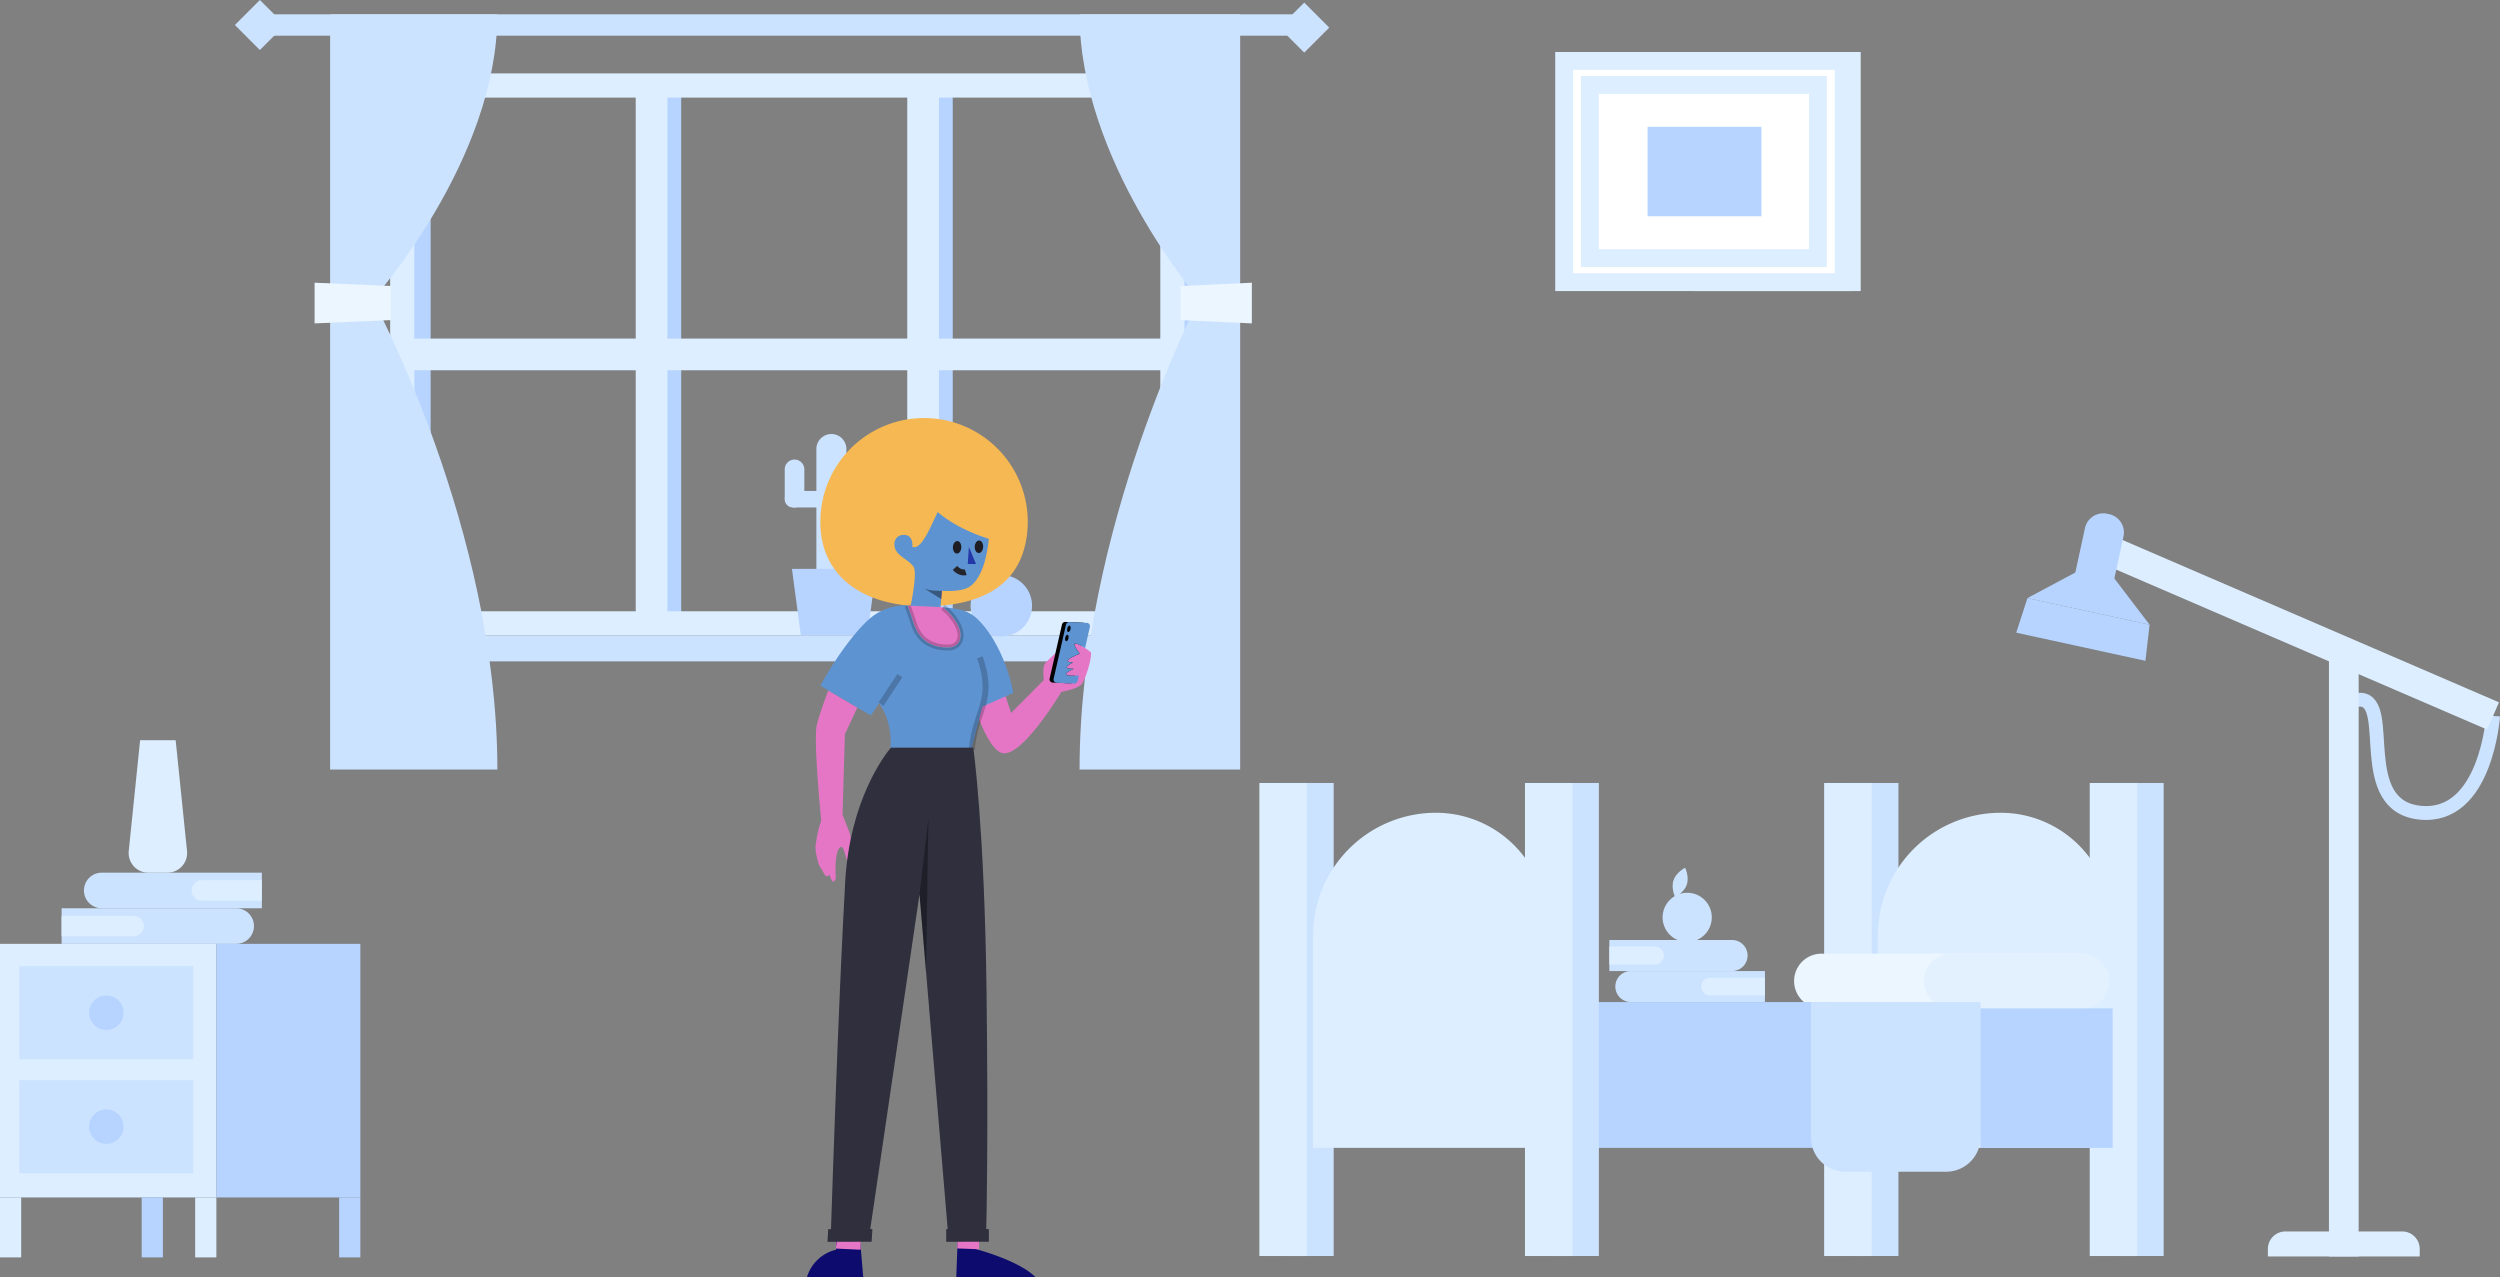 <svg xmlns="http://www.w3.org/2000/svg" width="1262.275" height="645" viewBox="0 0 1262.275 645"><rect x="0" y="0" width="1262.275" height="645" fill="#808080" stroke="none"/><g transform="translate(-346 -88.001)"><path d="M404.979,710.036h0a8.985,8.985,0,0,0,8.984,8.984H494.8V701.051H413.963a8.985,8.985,0,0,0-8.984,8.985" transform="translate(-16.589 -172.428)" fill="#cce3ff" fill-rule="evenodd"/><path d="M480.624,711.516h0a5.2,5.2,0,0,0,5.2,5.2h30.033a.216.216,0,0,0,.216-.216v-9.971a.216.216,0,0,0-.216-.216H485.826a5.2,5.2,0,0,0-5.2,5.2" transform="translate(-37.865 -173.909)" fill="#dceeff" fill-rule="evenodd"/><path d="M389.282,726.052v17.969h88.231a8.985,8.985,0,0,0,0-17.969Z" transform="translate(-12.174 -179.46)" fill="#cce3ff" fill-rule="evenodd"/><path d="M389.282,731.386v10.3H425.56a5.151,5.151,0,1,0,0-10.3Z" transform="translate(-12.174 -180.96)" fill="#dceeff" fill-rule="evenodd"/><path d="M436.423,663.924,442.162,608h17.945l5.739,55.924a9.941,9.941,0,0,1-9.888,10.955h-9.646a9.94,9.94,0,0,1-9.888-10.955" transform="translate(-25.418 -146.256)" fill="#dceeff" fill-rule="evenodd"/><path d="M346,879.095H455.248V751.053H346Z" transform="translate(0 -186.492)" fill="#dceeff" fill-rule="evenodd"/><path d="M498,879.095h72.7V751.053H498Z" transform="translate(-42.752 -186.492)" fill="#b6d4ff" fill-rule="evenodd"/><path d="M359.624,893.766h87.784V846.789H359.624Z" transform="translate(-3.832 -213.419)" fill="#cce3ff" fill-rule="evenodd"/><path d="M359.624,813.718h87.784V766.741H359.624Z" transform="translate(-3.832 -190.904)" fill="#cce3ff" fill-rule="evenodd"/><path d="M346,959.468h10.7V929.2H346Z" transform="translate(0 -236.598)" fill="#dceeff" fill-rule="evenodd"/><path d="M584.253,959.468h10.7V929.2h-10.7Z" transform="translate(-67.012 -236.598)" fill="#b6d4ff" fill-rule="evenodd"/><path d="M483.108,959.468h10.7V929.2h-10.7Z" transform="translate(-38.563 -236.598)" fill="#dceeff" fill-rule="evenodd"/><path d="M445.538,959.468h10.7V929.2h-10.7Z" transform="translate(-27.996 -236.598)" fill="#b6d4ff" fill-rule="evenodd"/><path d="M408.577,796.014a8.707,8.707,0,1,0,8.708-8.707,8.707,8.707,0,0,0-8.708,8.707" transform="translate(-17.601 -196.689)" fill="#b6d4ff" fill-rule="evenodd"/><path d="M408.577,876.061a8.707,8.707,0,1,0,8.708-8.707,8.707,8.707,0,0,0-8.708,8.707" transform="translate(-17.601 -219.203)" fill="#b6d4ff" fill-rule="evenodd"/><path d="M1990.84,590.654s2.271-11.851,10.048-11.092c16.208,1.585-3.651,53.685,29.706,57.03s36.821-48.845,36.821-48.845" transform="translate(-462.632 -138.248)" fill="none" stroke="#cce3ff" stroke-width="7"/><path d="M1992.51,546.739V851.417" transform="translate(-463.102 -129.026)" fill="none" stroke="#dceeff" stroke-width="15"/><path d="M2019.487,557.377,1820.44,471.549" transform="translate(-414.705 -107.878)" fill="none" stroke="#dceeff" stroke-width="15"/><path d="M1939.17,965.709h76.668v-3.776a8.836,8.836,0,0,0-8.833-8.841H1948.01a8.843,8.843,0,0,0-8.84,8.841Z" transform="translate(-448.099 -243.318)" fill="#dceeff" fill-rule="evenodd"/><path d="M1762.4,525.628l65.225,14.205,2.113-18.232-61.682-13.432Z" transform="translate(-398.38 -118.178)" fill="#b6d4ff" fill-rule="evenodd"/><path d="M1802.97,481.562l19.442,4.235,5.556-25.509a9.459,9.459,0,0,0-7.223-11.248l-.977-.213a9.455,9.455,0,0,0-11.248,7.227Z" transform="translate(-409.791 -101.425)" fill="#b6d4ff" fill-rule="evenodd"/><path d="M1831.952,515.716,1812.6,490.33l-14.181-3.088-28.153,15.041Z" transform="translate(-400.594 -112.292)" fill="#b6d4ff" fill-rule="evenodd"/><path d="M812.014,148.718V419.345" transform="translate(-131.072 -17.077)" fill="none" stroke="#b6d4ff" stroke-width="18"/><path d="M1002.77,148.718V419.345" transform="translate(-184.725 -17.077)" fill="none" stroke="#b6d4ff" stroke-width="18"/><path d="M636,148.718V419.345" transform="translate(-81.567 -17.077)" fill="none" stroke="#b6d4ff" stroke-width="18"/><path d="M1170.11,423.356h13.038V139.547H1170.11Z" transform="translate(-231.791 -14.498)" fill="#b6d4ff" fill-rule="evenodd"/><path d="M620.086,423.356h401.073V139.547H620.086ZM632.3,411.137H1008.94V151.766H632.3Z" transform="translate(-77.09 -14.498)" fill="#dceeff" fill-rule="evenodd"/><path d="M603.784,547.494H994.458V534.417H603.784Z" transform="translate(-72.505 -125.56)" fill="#cce3ff" fill-rule="evenodd"/><path d="M1147.33,547.494h32.739V534.417H1147.33Z" transform="translate(-225.384 -125.56)" fill="#b6d4ff" fill-rule="evenodd"/><path d="M803.72,144.6V421.148" transform="translate(-128.74 -15.918)" fill="none" stroke="#dceeff" stroke-width="16"/><path d="M994.479,144.6V421.148" transform="translate(-182.393 -15.918)" fill="none" stroke="#dceeff" stroke-width="16"/><path d="M629.561,336.982h383.417" transform="translate(-79.755 -70.029)" fill="none" stroke="#dceeff" stroke-width="16"/><path d="M662.355,535.714c0-121.774-62.919-237.288-62.919-237.288H577.914V535.714Z" transform="translate(-65.229 -59.185)" fill="#cce3ff" fill-rule="evenodd"/><path d="M662.355,98.067c0,73.9-62.919,144.006-62.919,144.006H577.914V98.067Z" transform="translate(-65.229 -2.831)" fill="#cce3ff" fill-rule="evenodd"/><path d="M605.536,305.481,567,307.153V286.6l38.538,1.673Z" transform="translate(-62.158 -55.859)" fill="#ecf6ff" fill-rule="evenodd"/><path d="M1104.39,535.714c0-121.774,60.424-237.288,60.424-237.288h20.664V535.714Z" transform="translate(-213.307 -59.185)" fill="#cce3ff" fill-rule="evenodd"/><path d="M1104.39,98.067c0,73.9,60.424,144.006,60.424,144.006h20.664V98.067Z" transform="translate(-213.307 -2.831)" fill="#cce3ff" fill-rule="evenodd"/><path d="M1175.31,305.48l36.016,1.673V286.6l-36.016,1.673Z" transform="translate(-233.254 -55.858)" fill="#ecf6ff" fill-rule="evenodd"/><path d="M528.568,108.852h527.3V98.067h-527.3Z" transform="translate(-51.35 -2.831)" fill="#cce3ff" fill-rule="evenodd"/><path d="M927.081,475.336h0a7.6,7.6,0,0,1-7.577-7.576v-67.4a7.577,7.577,0,0,1,15.153,0v67.4a7.6,7.6,0,0,1-7.576,7.576" transform="translate(-161.305 -85.724)" fill="#cce3ff" fill-rule="evenodd"/><path d="M901.35,441.21h17.332a4.09,4.09,0,0,0,4.078-4.077v-.2a4.09,4.09,0,0,0-4.078-4.077H901.35a4.089,4.089,0,0,0-4.077,4.077v.2a4.09,4.09,0,0,0,4.077,4.077" transform="translate(-155.052 -96.994)" fill="#cce3ff" fill-rule="evenodd"/><path d="M902.221,435.017h0a4.962,4.962,0,0,1-4.947-4.948V415.782a4.962,4.962,0,0,1,4.947-4.948h0a4.962,4.962,0,0,1,4.947,4.948v14.287a4.962,4.962,0,0,1-4.947,4.948" transform="translate(-155.052 -90.801)" fill="#cce3ff" fill-rule="evenodd"/><path d="M950.85,471.4H934.6a4.09,4.09,0,0,1-4.077-4.077V464.86a4.09,4.09,0,0,1,4.077-4.077H950.85a4.09,4.09,0,0,1,4.077,4.077v2.458a4.09,4.09,0,0,1-4.077,4.077" transform="translate(-164.403 -104.85)" fill="#cce3ff" fill-rule="evenodd"/><path d="M955.689,465.916h.687a4.408,4.408,0,0,0,4.394-4.4V445.7a4.408,4.408,0,0,0-4.394-4.4h-.687a4.408,4.408,0,0,0-4.394,4.4v15.825a4.408,4.408,0,0,0,4.394,4.4" transform="translate(-170.247 -99.37)" fill="#cce3ff" fill-rule="evenodd"/><path d="M902.335,487.642h42.583l-4.5,33.55H906.831Z" transform="translate(-156.476 -112.404)" fill="#b6d4ff" fill-rule="evenodd"/><path d="M1030.025,499.536a15.515,15.515,0,1,0,21.267-5.4,15.517,15.517,0,0,0-21.267,5.4" transform="translate(-191.776 -113.617)" fill="#b6d4ff" fill-rule="evenodd"/><path d="M1037.915,480.368c1.739,5.111,7.317,7.834,7.317,7.834s2.753-5.562,1.013-10.673-7.317-7.835-7.317-7.835-2.753,5.563-1.014,10.674" transform="translate(-194.448 -107.356)" fill="#b6d4ff" fill-rule="evenodd"/><path d="M536.255,100.629l-12.628,12.628L511,100.629,523.628,88Z" transform="translate(-46.408 0)" fill="#cce3ff" fill-rule="evenodd"/><path d="M1269.9,102.443l-12.621,12.628-12.628-12.628,12.628-12.628Z" transform="translate(-252.757 -0.51)" fill="#cce3ff" fill-rule="evenodd"/><path d="M1546.359,756.188h0a7.831,7.831,0,0,1-7.827,7.831H1476.57V748.357h61.962a7.831,7.831,0,0,1,7.827,7.831" transform="translate(-317.987 -185.733)" fill="#cce3ff" fill-rule="evenodd"/><path d="M1504.112,757.479h0a4.531,4.531,0,0,1-4.528,4.534h-22.921a.1.1,0,0,1-.093-.095v-8.879a.094.094,0,0,1,.093-.093h22.921a4.53,4.53,0,0,1,4.528,4.533" transform="translate(-317.987 -187.024)" fill="#dceeff" fill-rule="evenodd"/><path d="M1556.3,770.148V785.81H1488.6a7.831,7.831,0,0,1,0-15.662Z" transform="translate(-319.168 -191.862)" fill="#cce3ff" fill-rule="evenodd"/><path d="M1573.265,774.8v8.98h-27.7a4.49,4.49,0,0,1,0-8.98Z" transform="translate(-336.132 -193.17)" fill="#dceeff" fill-rule="evenodd"/><path d="M1849.25,638.042V876.883" transform="translate(-422.808 -154.706)" fill="none" stroke="#cce3ff" stroke-width="24"/><path d="M1662.95,638.042V876.883" transform="translate(-370.409 -154.706)" fill="none" stroke="#cce3ff" stroke-width="24"/><path d="M1783.02,828.167H1665.19V721a62.023,62.023,0,0,1,62.013-62.032,55.828,55.828,0,0,1,55.817,55.838Z" transform="translate(-371.039 -160.593)" fill="#dceeff" fill-rule="evenodd"/><path d="M1644.14,638.042V876.883" transform="translate(-365.118 -154.706)" fill="none" stroke="#dceeff" stroke-width="24"/><path d="M1830.73,638.042V876.883" transform="translate(-417.599 -154.706)" fill="none" stroke="#dceeff" stroke-width="24"/><path d="M1751.427,785.57H1620.15a13.8,13.8,0,0,1,0-27.609h131.277a13.8,13.8,0,0,1,0,27.609" transform="translate(-354.489 -188.435)" fill="#ecf6ff" fill-rule="evenodd"/><path d="M1777.09,785.57h-65.7a13.8,13.8,0,0,1,0-27.609h65.7a13.8,13.8,0,0,1,0,27.609" transform="translate(-380.152 -188.435)" fill="#e3f1ff" fill-rule="evenodd"/><path d="M1443.32,865.567h134.871V791.942H1443.32Z" transform="translate(-308.635 -197.992)" fill="#b6d4ff" fill-rule="evenodd"/><path d="M1452.51,638.042V876.883" transform="translate(-311.22 -154.706)" fill="none" stroke="#cce3ff" stroke-width="24"/><path d="M1266.21,638.042V876.883" transform="translate(-258.821 -154.706)" fill="none" stroke="#cce3ff" stroke-width="24"/><path d="M1386.273,828.167H1268.45V721a62.017,62.017,0,0,1,62.006-62.032,55.828,55.828,0,0,1,55.817,55.838Z" transform="translate(-259.451 -160.593)" fill="#dceeff" fill-rule="evenodd"/><path d="M1686.457,877.6h-50.951a17.341,17.341,0,0,1-17.336-17.345V791.942h85.63v68.315a17.342,17.342,0,0,1-17.343,17.345" transform="translate(-357.814 -197.992)" fill="#cce3ff" fill-rule="evenodd"/><path d="M1247.4,638.042V876.883" transform="translate(-253.53 -154.706)" fill="none" stroke="#dceeff" stroke-width="24"/><path d="M1433.98,638.042V876.883" transform="translate(-306.008 -154.706)" fill="none" stroke="#dceeff" stroke-width="24"/><path d="M1737.31,866.813h66.7V796.375h-66.7Z" transform="translate(-391.324 -199.239)" fill="#b6d4ff" fill-rule="evenodd"/><path d="M1537.058,721.236a12.413,12.413,0,1,1-17.012-4.32,12.415,12.415,0,0,1,17.012,4.32" transform="translate(-328.508 -176.399)" fill="#cce3ff" fill-rule="evenodd"/><path d="M1528.142,706.15c-1.395,4.09-5.858,6.27-5.858,6.27s-2.2-4.451-.805-8.542,5.851-6.27,5.851-6.27,2.207,4.453.812,8.542" transform="translate(-330.488 -171.46)" fill="#cce3ff" fill-rule="evenodd"/><path d="M1542.08,242.5H1617.4V130.8H1542.08Z" transform="translate(-336.413 -12.038)" fill="#dceeff" fill-rule="evenodd"/><path d="M1542.08,242.5H1617.4V130.8H1542.08Z" transform="translate(-336.413 -12.038)" fill="none" stroke="#dceeff" stroke-width="9" fill-rule="evenodd"/><path d="M1444.8,242.5h141.16V130.8H1444.8Z" transform="translate(-309.051 -12.038)" fill="#fff" fill-rule="evenodd"/><path d="M1444.8,242.5h141.16V130.8H1444.8Z" transform="translate(-309.051 -12.038)" fill="none" stroke="#dceeff" stroke-width="9" fill-rule="evenodd"/><path d="M1462.88,235.1h115.171V147.706H1462.88Z" transform="translate(-314.137 -16.793)" fill="#fff" fill-rule="evenodd"/><path d="M1462.88,235.1h115.171V147.706H1462.88Z" transform="translate(-314.137 -16.793)" fill="none" stroke="#dceeff" stroke-width="9" fill-rule="evenodd"/><path d="M1503.41,222.249H1560.9v-45.17H1503.41Z" transform="translate(-325.536 -25.054)" fill="#b6d4ff" fill-rule="evenodd"/><path d="M1027.018,434.028a52.065,52.065,0,0,1-1.121,10.811c-4.974,23.764-26.026,31.873-51.243,31.873-28.916,0-52.36-13.731-52.36-42.684a52.362,52.362,0,1,1,104.724,0" transform="translate(-162.09 -82.581)" fill="#f6b852"/><path d="M1004.13,502.566s-6.29.185-8.969-1.28l8.631,5.426Z" transform="translate(-182.585 -116.242)" fill="#cf3e83" fill-rule="evenodd"/><path d="M996.157,447.7c6.124,5.273,15.187,10.176,25.824,13.51-.676,7.216-2.925,19.654-9.71,24.171-3.206,2.134-9.042,2.4-14.008,2.109l-1.143,14.137-14.776-5.794s3.688-17.182,1.714-20.34c-2.653-4.254-9.749-5.625-9.757-11.5a4.559,4.559,0,0,1,4.767-4.762c5.039-.007,4.321,6.037,4.321,6.037,4.635,1.805,9.36-10.56,12.768-17.566Z" transform="translate(-176.717 -101.171)" fill="#5e93d1"/><path d="M1026.425,472.129l3.6,8.733-4.176-.084Z" transform="translate(-191.216 -108.041)" fill="#2437a8" fill-rule="evenodd"/><path d="M1019.653,471.371c-.086,1.745-1.114,3.1-2.286,3.036s-2.056-1.537-1.969-3.281,1.114-3.1,2.293-3.037,2.056,1.537,1.962,3.282" transform="translate(-188.275 -106.904)" fill="#1d1d23" fill-rule="evenodd"/><path d="M1035,470.983c-.093,1.744-1.114,3.1-2.293,3.036s-2.048-1.537-1.962-3.281,1.114-3.1,2.293-3.036,2.048,1.537,1.962,3.281" transform="translate(-192.592 -106.795)" fill="#1d1d23" fill-rule="evenodd"/><path d="M1022.291,489.139s-2.717.878-5.441-2.155" transform="translate(-188.685 -112.219)" fill="none" stroke="#24242b" stroke-width="3"/><path d="M1004.112,502.565s-6.285.186-8.966-1.279l8.635,5.426Z" transform="translate(-182.58 -116.242)" fill-rule="evenodd" opacity="0.399"/><path d="M990.063,521.952a27.239,27.239,0,0,0-6.842-7.725l-17.9-.865s1.524,3.933,3.138,8.991c3.19,10,10.755,12.245,17.353,12.234C991.968,534.577,994.066,528.729,990.063,521.952ZM1034.151,551c-.323-3.149-.446-6.915.553-8.264,1.833-2.476,10.9-9.96,10.9-9.96l.482,6.246,2.149-7.332a29.624,29.624,0,0,1,4.672,1.91,33.554,33.554,0,0,1,4.248,2.787h0c.237.176.446.327.6.443,1.222.868-2.322,14.214-4.852,16.615-1.732,1.649-6.843,2.927-9.883,3.566-5.793,9.37-21.239,32.784-29.77,30.852-8.869-2.006-17.092-33.032-17.092-33.032l14.95-7.292,6.512,20.09ZM932.538,618.99l3.64,9.318a50.525,50.525,0,0,1,.862,5.235c.009.076.017.152.024.227l.017.152a23.149,23.149,0,0,0,2.262,8.436c1.307,2.964-2.922,2.079-4.122.423a12.543,12.543,0,0,1-1.185-3.241c-.68-2.4-1.405-4.973-2.713-4.083-2.036,1.386-2.649,8.432-2.194,15.086a2.513,2.513,0,0,1-1.172,2.2c-.841.487-2.067-3.63-2.067-3.63a1.265,1.265,0,0,1-1.78.842c-.474-.214-1.886-3.015-1.886-3.015a12.445,12.445,0,0,1-1.668-2.922c-1.015-2.722-1.844-7.773-1.648-9.258.461-3.5,1.5-9.4,2.865-12.674-.806-8.4-3.895-42.15-2.191-48.56,1.95-7.335,5.772-17.274,5.772-17.274l14.664,8.635-6.287,13.436Z" transform="translate(-161.129 -119.638)" fill="#e576c6" fill-rule="evenodd"/><path d="M1099.435,537.026c-1.351-.775-2.638-1.355-3.27-1.207-1.1.257.92,3.15,2.386,5.056l-.015.073c-2.372.957-5.484,2.375-5.987,3.413-.352.724,1.013.962,2.7.994-1.552.747-2.911,1.554-3.227,2.209-.4.84,1.488,1.025,3.529,1-1.8.821-3.486,1.755-3.845,2.5-.453.944,2,1.06,4.3.974l-.589,2.58a1.689,1.689,0,0,1-1.711,1.3l-8.8-.386a1.675,1.675,0,0,1-1.56-2.053l6.231-27.287a1.677,1.677,0,0,1,1.711-1.3l8.8.385a1.68,1.68,0,0,1,1.56,2.054l-2.214,9.7Z" transform="translate(-207.375 -122.878)" fill="#020101" fill-rule="evenodd"/><path d="M1102.018,538.168c-1.869-1.219-4.147-2.527-5.06-2.314-1.107.259.956,3.2,2.429,5.106-2.386.957-5.542,2.389-6.045,3.435-.352.725,1.013.962,2.7.994-1.552.747-2.911,1.554-3.227,2.209-.4.84,1.488,1.025,3.529,1-1.8.821-3.486,1.755-3.845,2.5-.6,1.25,3.9,1.049,6.368.848l-.633,2.794a1.689,1.689,0,0,1-1.711,1.3l-8.8-.385a1.676,1.676,0,0,1-1.56-2.054l6.231-27.287a1.678,1.678,0,0,1,1.711-1.3l8.8.385a1.68,1.68,0,0,1,1.56,2.054Z" transform="translate(-208.168 -122.913)" fill="#5e93d1"/><path d="M1097.347,529.319c-.208.894-.733,1.529-1.179,1.417s-.64-.927-.431-1.821.733-1.529,1.179-1.418.64.927.431,1.821" transform="translate(-210.85 -123.611)" fill="#020101" fill-rule="evenodd"/><path d="M1095.917,535.757c-.208.894-.733,1.53-1.179,1.418s-.64-.927-.431-1.821.726-1.529,1.171-1.418.64.927.438,1.821" transform="translate(-210.447 -125.421)" fill="#020101" fill-rule="evenodd"/><path d="M972.179,513.647l-5.9-.285s1.524,3.933,3.138,8.991c3.19,10,10.756,12.245,17.354,12.234,6.152-.009,8.251-5.857,4.248-12.635a27.669,27.669,0,0,0-6.684-7.608c7.777.526,12.621,1.5,17.106,5.715,8.539,8.018,15.453,22.8,18.292,37.4l-15.6,6.971-5.556,21.5-40.834-.623a43.646,43.646,0,0,0-.523-9.628,32.323,32.323,0,0,0-5.287-13l-4.107,6.25-25.543-15.076c8.362-15.266,20.026-31.007,27.8-36.016a27.456,27.456,0,0,1,15.439-4.477C967.757,513.34,970,513.492,972.179,513.647Z" transform="translate(-162.086 -119.637)" fill="#5e93d1"/><path d="M1028.68,596.549c1.559-19.832,11.873-24.513,4.1-46.754" transform="translate(-192.013 -129.885)" fill="none" stroke="#000" stroke-width="3" opacity="0.203"/><path d="M1001.4,514.227a27.239,27.239,0,0,1,6.842,7.725c4,6.778,1.912,12.625-4.248,12.635-6.6.011-14.164-2.235-17.353-12.234-1.614-5.058-3.138-8.991-3.138-8.991" transform="translate(-179.305 -119.638)" fill="none" stroke="#000" stroke-width="3" opacity="0.202"/><path d="M974.416,562.663l-9.475,14.371" transform="translate(-174.085 -133.505)" fill="none" stroke="#000" stroke-width="3" opacity="0.203"/><path d="M998.408,959.723l1.171-10.2-10.256-4.767-1.064,29.219,40.041-.07C1020.128,965.424,998.408,959.723,998.408,959.723ZM938.8,946.734l-11.347.247.114,12.987a20.211,20.211,0,0,0-14.742,14.006h28.465l-1.233-14.585Z" transform="translate(-159.426 -240.973)" fill="#0d0b6d" fill-rule="evenodd"/><path d="M945.764,946.989l-11.069-3.894-1.483,15.827,12.49.579Zm59.816,3.8-10.76-4.281-.331,12.346,11,.4Z" transform="translate(-165.161 -240.506)" fill="#e576c6" fill-rule="evenodd"/><path d="M929.084,856.326c.508-15.825,3.784-115.788,7.151-175.26,2.334-41.222,19.8-63.917,23.072-67.838h41.6c.079.526,5.678,40.215,6.706,123.26.92,74.372-.029,115.024-.151,119.8v0l1.33,0,.007,6.4-21.541.035-.014-6.4H988L977.054,726.18l-3.277-38.952L948.9,856.293h1.075l-.375,6.4-22.306.036.375-6.4,1.412,0Z" transform="translate(-163.497 -147.727)" fill="#2f2f3d"/><path d="M991.966,701.278l4.476-38.1-1.2,77.054Z" transform="translate(-181.686 -161.775)" fill="#0a0a0f" fill-rule="evenodd" opacity="0.398"/></g></svg>